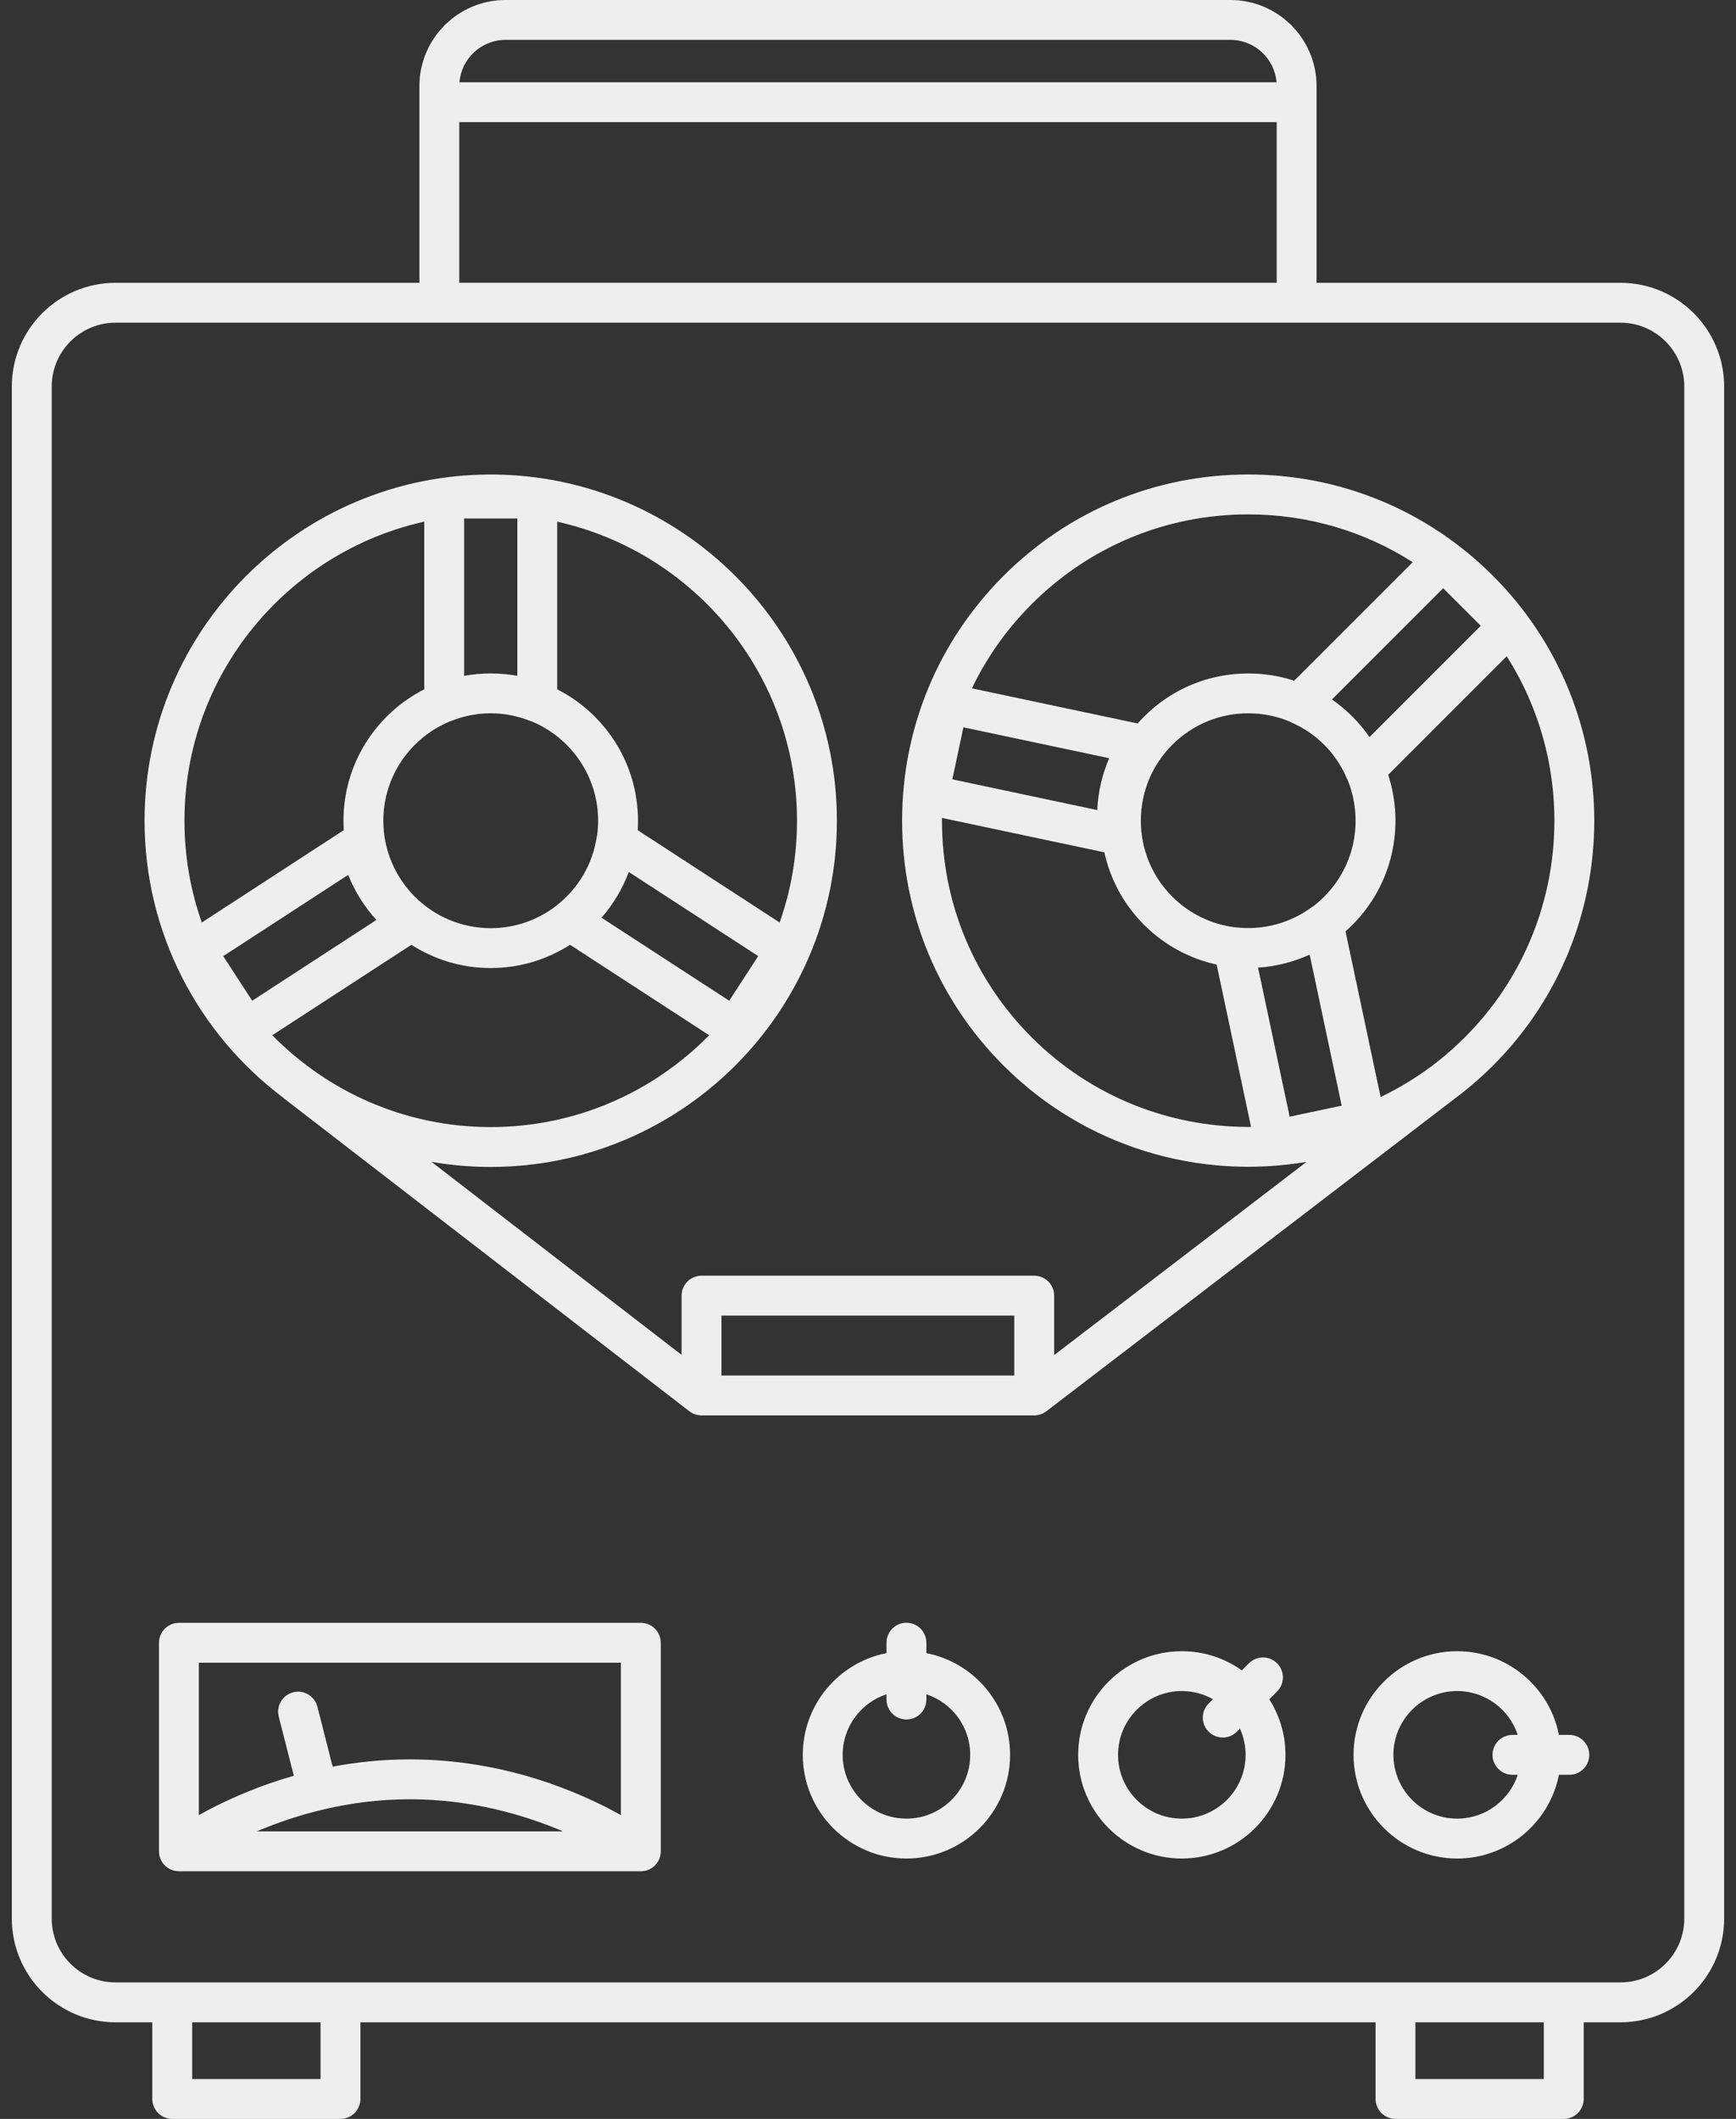 <svg width="59" height="72" viewBox="0 0 59 72" fill="none" xmlns="http://www.w3.org/2000/svg">
<rect x="0" y="0" width="59" height="72" fill="#333333" stroke="none"/>
<path d="M53.146 72H47.428C47.054 72 46.75 71.696 46.75 71.322V68.718H12.25V71.322C12.25 71.696 11.946 72 11.572 72H5.854C5.48 72 5.176 71.696 5.176 71.322V68.718H3.926C1.983 68.718 0.402 67.137 0.402 65.194V13.133C0.402 11.19 1.983 9.61 3.926 9.61H14.254V2.927C14.254 1.313 15.567 0 17.181 0H41.818C43.433 0 44.745 1.313 44.745 2.927V9.61H55.074C57.017 9.61 58.597 11.19 58.597 13.133V65.194C58.597 67.137 57.017 68.718 55.074 68.718H53.824V71.322C53.824 71.696 53.52 72 53.146 72ZM48.105 70.645H52.468V68.718H48.105V70.645ZM6.531 70.645H10.894V68.718H6.531V70.645ZM53.146 67.362H55.074C56.27 67.362 57.242 66.39 57.242 65.195V13.133C57.242 11.938 56.27 10.965 55.074 10.965H3.926C2.73 10.965 1.758 11.938 1.758 13.133V65.194C1.758 66.39 2.73 67.362 3.926 67.362H53.146V67.362ZM15.609 9.609H43.39V4.151H15.609V9.609ZM15.615 2.795H43.385C43.318 1.99 42.641 1.355 41.818 1.355H17.181C16.359 1.355 15.682 1.99 15.615 2.795ZM21.779 63.585C21.777 63.585 21.774 63.585 21.772 63.585H6.081C5.707 63.585 5.403 63.282 5.403 62.908V55.822C5.403 55.448 5.707 55.144 6.081 55.144H21.78C22.154 55.144 22.457 55.448 22.457 55.822V62.901C22.458 62.977 22.446 63.053 22.422 63.127L22.421 63.127V63.128C22.394 63.207 22.352 63.28 22.3 63.343C22.238 63.417 22.163 63.474 22.081 63.515C22.001 63.555 21.91 63.58 21.815 63.585C21.815 63.585 21.815 63.585 21.815 63.585H21.815C21.803 63.585 21.791 63.585 21.779 63.585ZM8.725 62.23H19.136C17.83 61.675 16.027 61.139 13.931 61.139C11.834 61.139 10.031 61.675 8.725 62.23ZM13.93 59.784C17.17 59.784 19.734 60.911 21.102 61.678V56.499H6.758V61.678C7.506 61.259 8.61 60.733 9.986 60.341L9.473 58.33C9.381 57.967 9.6 57.598 9.963 57.505C10.327 57.411 10.694 57.632 10.787 57.994L11.305 60.03C12.116 59.878 12.995 59.784 13.93 59.784ZM49.524 63.153C47.582 63.153 46.002 61.572 46.002 59.63C46.002 57.688 47.582 56.108 49.524 56.108C51.235 56.108 52.665 57.333 52.982 58.952H53.336C53.71 58.952 54.013 59.256 54.013 59.63C54.013 60.004 53.71 60.307 53.336 60.307H52.982C52.665 61.927 51.235 63.153 49.524 63.153ZM49.524 57.462C48.329 57.462 47.357 58.434 47.357 59.63C47.357 60.825 48.329 61.797 49.524 61.797C50.483 61.797 51.298 61.171 51.583 60.307H51.403C51.029 60.307 50.725 60.004 50.725 59.63C50.725 59.255 51.029 58.952 51.403 58.952H51.583C51.298 58.088 50.483 57.462 49.524 57.462ZM40.165 63.153C38.223 63.153 36.643 61.572 36.643 59.63C36.643 57.688 38.223 56.108 40.165 56.108C40.925 56.108 41.628 56.349 42.205 56.759L42.445 56.519C42.709 56.254 43.139 56.254 43.403 56.519C43.668 56.783 43.668 57.212 43.403 57.477L43.139 57.742C43.486 58.288 43.688 58.936 43.688 59.63C43.688 61.572 42.108 63.153 40.165 63.153ZM40.165 57.462C38.97 57.462 37.998 58.434 37.998 59.63C37.998 60.825 38.97 61.797 40.165 61.797C41.36 61.797 42.333 60.825 42.333 59.63C42.333 59.312 42.264 59.011 42.141 58.738L42.036 58.843C41.772 59.108 41.343 59.108 41.078 58.843C40.813 58.578 40.813 58.15 41.078 57.885L41.224 57.739C40.911 57.563 40.55 57.462 40.165 57.462ZM30.806 63.153C28.864 63.153 27.284 61.572 27.284 59.63C27.284 57.919 28.509 56.489 30.129 56.173V55.819C30.129 55.445 30.432 55.141 30.806 55.141C31.18 55.141 31.484 55.445 31.484 55.819V56.173C33.104 56.49 34.329 57.919 34.329 59.63C34.329 61.572 32.749 63.153 30.806 63.153ZM30.129 57.571C29.264 57.856 28.639 58.671 28.639 59.63C28.639 60.825 29.611 61.797 30.806 61.797C32.001 61.797 32.974 60.825 32.974 59.63C32.974 58.671 32.348 57.856 31.484 57.571V57.751C31.484 58.125 31.18 58.428 30.806 58.428C30.432 58.428 30.129 58.125 30.129 57.751V57.571ZM35.149 48.096C35.147 48.096 35.145 48.096 35.142 48.096H23.848C23.75 48.092 23.684 48.083 23.605 48.054C23.605 48.053 23.604 48.053 23.604 48.053C23.603 48.053 23.603 48.053 23.602 48.052C23.602 48.052 23.602 48.052 23.602 48.052C23.537 48.028 23.477 47.993 23.423 47.951L9.658 37.329C9.639 37.314 9.621 37.299 9.604 37.283C6.757 35.134 4.913 31.722 4.913 27.888C4.913 21.401 10.191 16.124 16.678 16.124C23.165 16.124 28.443 21.401 28.443 27.888C28.443 34.375 23.165 39.653 16.678 39.653C15.992 39.653 15.319 39.594 14.665 39.48L23.165 46.039V44.026C23.165 43.652 23.468 43.348 23.842 43.348H35.149C35.523 43.348 35.827 43.652 35.827 44.026V46.046L44.404 39.481C40.771 40.096 36.903 39.005 34.105 36.207C31.883 33.985 30.659 31.031 30.659 27.888C30.659 24.746 31.883 21.791 34.105 19.569C36.327 17.347 39.281 16.123 42.424 16.123C45.566 16.123 48.52 17.347 50.743 19.569C55.33 24.156 55.33 31.62 50.743 36.207C50.409 36.541 50.059 36.85 49.697 37.136C49.693 37.139 49.689 37.143 49.684 37.146C49.607 37.207 49.531 37.265 49.453 37.323L35.566 47.952C35.505 47.999 35.436 48.037 35.361 48.061C35.361 48.061 35.361 48.061 35.36 48.062C35.36 48.062 35.359 48.062 35.358 48.062C35.29 48.085 35.219 48.096 35.149 48.096ZM24.52 46.741H34.471V44.704H24.52V46.741ZM9.254 35.178C11.144 37.102 13.774 38.298 16.678 38.298C19.582 38.298 22.212 37.102 24.102 35.178L19.374 32.104C18.596 32.604 17.67 32.894 16.678 32.894C15.686 32.894 14.76 32.604 13.981 32.104L9.254 35.178ZM32.015 27.793C32.014 27.825 32.014 27.856 32.014 27.889C32.014 30.669 33.097 33.283 35.063 35.249C37.092 37.278 39.758 38.292 42.424 38.293C42.455 38.293 42.487 38.292 42.518 38.292L41.349 32.776C40.445 32.579 39.586 32.129 38.885 31.428C38.198 30.741 37.735 29.889 37.533 28.962L32.015 27.793ZM42.757 32.88L43.83 37.945L45.598 37.57L44.511 32.438C43.953 32.693 43.358 32.841 42.757 32.88ZM45.729 31.648L46.922 37.277C47.519 36.991 48.094 36.646 48.639 36.24L48.851 36.078C49.174 35.824 49.486 35.547 49.784 35.249C53.294 31.739 53.769 26.325 51.207 22.3L47.179 26.328C47.745 28.064 47.34 30.051 45.963 31.428C45.887 31.504 45.808 31.577 45.729 31.648ZM7.587 32.49L8.572 34.005L12.793 31.26C12.382 30.811 12.057 30.293 11.834 29.728L7.587 32.49ZM20.443 31.183L24.783 34.005L25.769 32.489L21.371 29.63C21.157 30.204 20.84 30.729 20.443 31.183ZM15.289 24.514C13.963 25.061 13.028 26.368 13.028 27.889C13.028 29.901 14.665 31.539 16.678 31.539C17.512 31.539 18.282 31.257 18.898 30.784C18.91 30.773 18.922 30.762 18.936 30.752C19.663 30.178 20.14 29.358 20.28 28.445C20.284 28.419 20.289 28.395 20.296 28.37C20.317 28.212 20.328 28.052 20.328 27.888C20.328 26.367 19.392 25.06 18.067 24.512C18.048 24.507 18.029 24.501 18.011 24.494C17.584 24.326 17.139 24.239 16.689 24.238C16.687 24.238 16.685 24.238 16.683 24.238C16.679 24.238 16.676 24.238 16.672 24.238C16.671 24.238 16.669 24.238 16.667 24.238C16.217 24.239 15.771 24.326 15.345 24.494C15.326 24.501 15.308 24.508 15.289 24.514ZM41.949 31.506C41.965 31.507 41.98 31.508 41.996 31.51C42.913 31.619 43.833 31.376 44.578 30.829C44.599 30.814 44.62 30.8 44.642 30.787C44.768 30.691 44.889 30.585 45.004 30.469C46.08 29.393 46.342 27.808 45.792 26.482C45.783 26.465 45.774 26.448 45.766 26.431C45.583 26.01 45.329 25.634 45.012 25.315C45.011 25.315 45.011 25.315 45.011 25.315C45.01 25.314 45.009 25.312 45.008 25.311C45.007 25.31 45.005 25.309 45.004 25.307C45.003 25.306 45.001 25.305 45 25.304C44.68 24.984 44.303 24.729 43.88 24.545C43.857 24.535 43.834 24.524 43.812 24.511C43.377 24.332 42.907 24.238 42.423 24.238C41.448 24.238 40.531 24.618 39.842 25.307C39.153 25.996 38.773 26.913 38.773 27.888C38.773 28.863 39.153 29.779 39.842 30.469C40.434 31.06 41.178 31.406 41.949 31.506ZM21.673 28.21L26.497 31.347C26.879 30.264 27.087 29.101 27.087 27.889C27.087 22.925 23.594 18.761 18.937 17.727V23.423C20.565 24.25 21.683 25.941 21.683 27.889C21.683 27.997 21.679 28.103 21.673 28.21ZM14.419 17.726C9.762 18.761 6.269 22.925 6.269 27.889C6.269 29.1 6.477 30.264 6.859 31.347L11.683 28.209C11.676 28.103 11.673 27.996 11.673 27.889C11.673 25.941 12.791 24.25 14.419 23.423V17.726H14.419ZM32.367 26.482L37.292 27.526C37.319 26.917 37.456 26.321 37.698 25.764L32.742 24.714L32.367 26.482ZM45.973 24.36C46.187 24.575 46.377 24.805 46.544 25.046L50.325 21.265L49.047 19.988L45.267 23.768C45.512 23.938 45.743 24.13 45.958 24.345H45.958C45.96 24.346 45.962 24.348 45.963 24.35C45.965 24.352 45.967 24.353 45.968 24.355C45.968 24.355 45.969 24.355 45.969 24.355C45.97 24.357 45.971 24.358 45.973 24.36C45.973 24.36 45.973 24.36 45.973 24.36ZM33.031 23.39L38.664 24.583C38.735 24.504 38.808 24.425 38.884 24.35C39.829 23.404 41.086 22.884 42.423 22.884C42.962 22.884 43.489 22.968 43.986 23.131L48.014 19.104C46.359 18.046 44.434 17.479 42.423 17.479C39.643 17.479 37.029 18.562 35.063 20.528C34.217 21.375 33.534 22.341 33.031 23.39ZM16.689 22.884C16.994 22.884 17.292 22.912 17.582 22.965V17.618H15.774V22.965C16.064 22.912 16.362 22.884 16.667 22.884C16.667 22.884 16.668 22.884 16.668 22.884C16.669 22.884 16.671 22.884 16.672 22.884C16.674 22.884 16.676 22.884 16.678 22.884C16.681 22.884 16.683 22.884 16.684 22.884C16.686 22.883 16.687 22.883 16.689 22.884Z" fill="#EEEEEE"/>
</svg>
